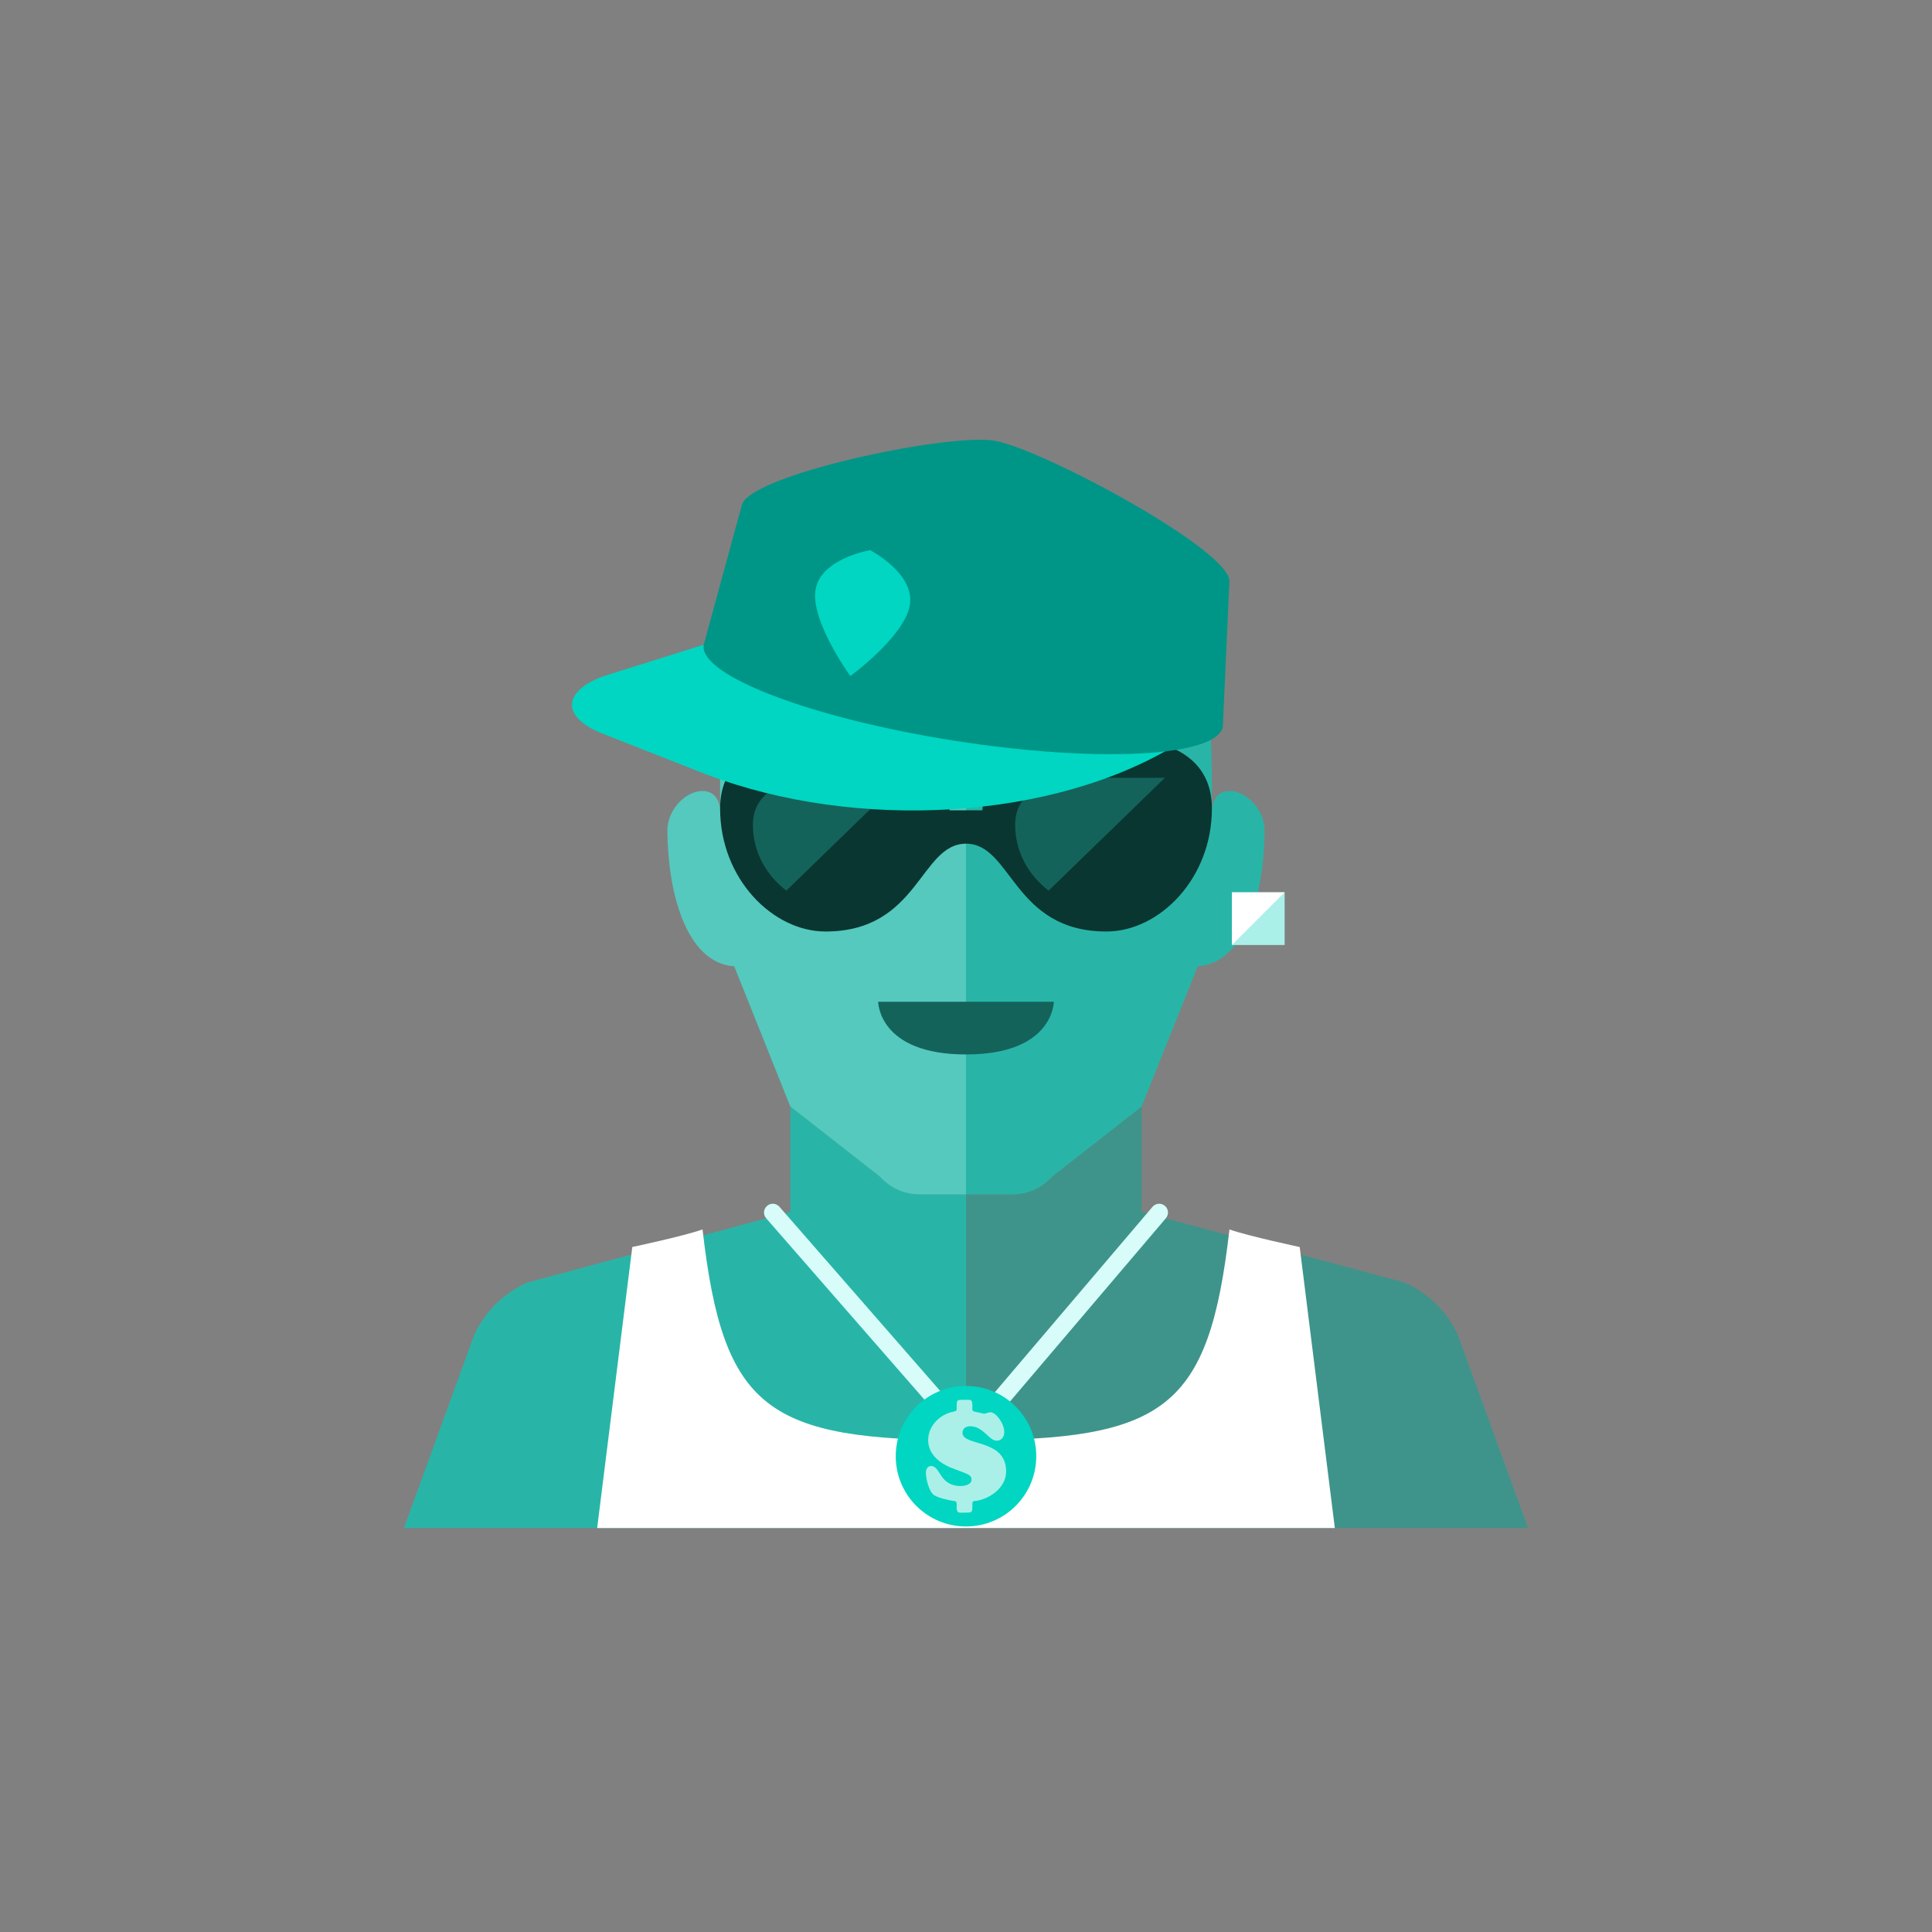 <?xml version="1.0" encoding="iso-8859-1"?>
<!-- Generator: Adobe Illustrator 17.1.0, SVG Export Plug-In . SVG Version: 6.00 Build 0)  -->
<!DOCTYPE svg PUBLIC "-//W3C//DTD SVG 1.0//EN" "http://www.w3.org/TR/2001/REC-SVG-20010904/DTD/svg10.dtd">
<svg version="1.0" xmlns="http://www.w3.org/2000/svg" xmlns:xlink="http://www.w3.org/1999/xlink" x="0px" y="0px" width="110px"
	 height="110px" viewBox="0 0 110 110" style="enable-background:new 0 0 110 110;" xml:space="preserve">
<rect x="0" y="0" width="110" height="110" fill="#808080" stroke="none"/>
<g id="Artboard" style="display:none;">
	<rect x="-558.5" y="-25.5" style="display:inline;fill:#808080;stroke:#000000;stroke-miterlimit:10;" width="1335" height="316"/>
</g>
<g id="R-Multicolor" style="display:none;">
	<g style="display:inline;">
		<circle style="fill:#FABC3D;" cx="55" cy="55" r="55"/>
	</g>
	<g style="display:inline;">
		<path style="fill:#BF8662;" d="M50.105,66.996L45,63v6l-14.957,4.017C28.698,73.606,27.615,74.667,27,76l-4,11h32V68h-2.655
			C51.489,68,50.674,67.635,50.105,66.996z"/>
		<path style="fill:#AF7653;" d="M83,76c-0.615-1.333-1.698-2.394-3.043-2.983L65,69v-6l-5.105,3.996
			C59.326,67.635,58.511,68,57.655,68H55v19h32L83,76z"/>
		<path style="fill:#BF8662;" d="M72,47.259c0-1.111-1-2.222-2-2.222s-1,1.111-1,1.111v-1.111c-0.018-9-1.024-15-14-15
			s-13.982,6-14,15V53l4,10l5.105,3.996C50.674,67.635,51.489,68,52.345,68H55h2.655c0.856,0,1.671-0.365,2.24-1.004L65,63
			l3.193-7.982C71.039,54.827,72,50.518,72,47.259z"/>
		<path style="fill:#CC9978;" d="M41,45.036v1.111c0,0,0-1.111-1-1.111s-2,1.111-2,2.222c0,3.259,0.961,7.568,3.807,7.76L45,63
			l5.105,3.996C50.674,67.635,51.489,68,52.345,68H55V30.036C42.024,30.036,41.018,36.036,41,45.036z"/>
		<g>
			<path style="fill:#84462D;" d="M50,57.036h10c0,0,0,3-5,3S50,57.036,50,57.036z"/>
		</g>
		<path style="fill:#FFFFFF;" d="M74,71c0,0-2.886-0.612-4-1c-1.178,10.274-3.681,12.001-15,12.001S41.178,80.274,40,70
			c-1.114,0.388-4,1-4,1l-2,16h21h21L74,71z"/>
		<g>
			<path style="fill:none;" d="M25.506,77.564c0.007-0.008,0.014-0.015,0.02-0.023c-0.005,0.001-0.008,0.001-0.013,0.001
				C25.51,77.55,25.509,77.556,25.506,77.564z"/>
		</g>
		<g>
			<g>
				<path style="fill:#FACB1B;" d="M55.147,82.57L43.623,69.365c-0.182-0.208-0.16-0.524,0.048-0.706
					c0.208-0.182,0.524-0.16,0.705,0.048l10.76,12.33l10.482-12.325c0.179-0.21,0.494-0.236,0.705-0.057
					c0.21,0.179,0.236,0.494,0.057,0.705L55.147,82.57z"/>
			</g>
		</g>
		<g>
			<circle style="fill:#FACB1B;" cx="55" cy="82.911" r="4"/>
		</g>
		<g>
			<rect x="70.142" y="50.804" style="fill:#F3B607;" width="3" height="3"/>
		</g>
		<g>
			<g>
				<path style="fill:#FBEC9A;" d="M57.178,81.539c0,0.269-0.155,0.489-0.432,0.489c-0.44,0-0.757-0.823-1.507-0.823
					c-0.236,0-0.44,0.114-0.44,0.375c0,0.782,2.484,0.318,2.484,2.191c0,1.067-1.156,1.637-1.751,1.686
					c-0.195,0.016-0.171,0.081-0.171,0.277c0,0.399-0.024,0.391-0.423,0.391c-0.375,0-0.472,0.057-0.472-0.358
					c0-0.13,0.041-0.285-0.122-0.301c-0.309-0.041-0.945-0.179-1.181-0.35c-0.285-0.212-0.448-0.937-0.448-1.262
					c0-0.187,0.081-0.383,0.293-0.383c0.562,0,0.448,1.14,1.71,1.14c0.179,0,0.595-0.081,0.595-0.35
					c0-0.244-0.073-0.293-0.953-0.611c-0.741-0.261-1.515-0.774-1.515-1.653c0-0.814,0.66-1.466,1.433-1.621
					c0.212-0.041,0.187-0.065,0.187-0.285c0-0.407,0.024-0.391,0.423-0.391c0.383,0,0.472-0.057,0.472,0.358
					c0,0.114-0.041,0.277,0.106,0.309c0.106,0.016,0.513,0.122,0.562,0.122c0.098,0,0.22-0.081,0.366-0.081
					C56.698,80.407,57.178,81.034,57.178,81.539z"/>
			</g>
		</g>
		<g>
			<polygon style="fill:#FBE158;" points="70.142,53.804 73.142,50.804 70.142,50.804 			"/>
		</g>
		<g>
			<g>
				<path style="fill:#3E3E3F;" d="M63,42.036h-8h-8c0,0-6-0.582-6,4c0,4,3,7,6,7c5.324,0,5.379-5,8-5c2.623,0,2.674,5,8,5
					c3,0,6-3,6-7C69,41.455,63,42.036,63,42.036z M55.933,46.136h-1.867c0,0,0-1.867-1.853-2.099H55h2.786
					C55.933,44.269,55.933,46.136,55.933,46.136z"/>
			</g>
			<g>
				<g>
					<path style="fill:#5B5C5F;" d="M47.467,44.285c0,0-4.6-0.39-4.6,2.678c0,1.568,0.791,2.903,1.906,3.743l6.617-6.421H47.467z"/>
				</g>
			</g>
			<g>
				<g>
					<path style="fill:#5B5C5F;" d="M62.4,44.285c0,0-4.6-0.39-4.6,2.678c0,1.568,0.791,2.903,1.906,3.743l6.617-6.421H62.4z"/>
				</g>
			</g>
		</g>
		<g>
			<g>
				<path style="fill:#FA5655;" d="M42.964,35.799l-8.622,2.707c-2.355,0.878-2.368,2.348-0.029,3.267l5.915,2.324
					c8.511,3.234,19.745,2.632,26.858-1.759L42.964,35.799z"/>
			</g>
			<g>
				<path style="fill:#3E3E3F;" d="M69.995,33.156c0.272-1.732-10.731-7.649-13.419-8.071s-14.078,1.983-14.35,3.714l-2.161,7.921
					c-0.272,1.732,6.125,4.173,14.288,5.454c8.163,1.281,15,0.915,15.272-0.816L69.995,33.156z"/>
			</g>
			<g>
				<path style="fill:#F3B607;" d="M49.54,31.324c0,0-2.828,0.474-3.109,2.266c-0.281,1.792,1.985,4.9,1.985,4.9
					s3.109-2.266,3.39-4.057C52.087,32.641,49.54,31.324,49.54,31.324z"/>
			</g>
		</g>
	</g>
</g>
<g id="Multicolor" style="display:none;">
	<g style="display:inline;">
		<path style="fill:#BF8662;" d="M50.105,66.996L45,63v6l-14.957,4.017C28.698,73.606,27.615,74.667,27,76l-4,11h32V68h-2.655
			C51.489,68,50.674,67.635,50.105,66.996z"/>
		<path style="fill:#AF7653;" d="M83,76c-0.615-1.333-1.698-2.394-3.043-2.983L65,69v-6l-5.105,3.996
			C59.326,67.635,58.511,68,57.655,68H55v19h32L83,76z"/>
		<path style="fill:#BF8662;" d="M72,47.259c0-1.111-1-2.222-2-2.222s-1,1.111-1,1.111v-1.111c-0.018-9-1.024-15-14-15
			s-13.982,6-14,15V53l4,10l5.105,3.996C50.674,67.635,51.489,68,52.345,68H55h2.655c0.856,0,1.671-0.365,2.24-1.004L65,63
			l3.193-7.982C71.039,54.827,72,50.518,72,47.259z"/>
		<path style="fill:#CC9978;" d="M41,45.036v1.111c0,0,0-1.111-1-1.111s-2,1.111-2,2.222c0,3.259,0.961,7.568,3.807,7.76L45,63
			l5.105,3.996C50.674,67.635,51.489,68,52.345,68H55V30.036C42.024,30.036,41.018,36.036,41,45.036z"/>
		<g>
			<path style="fill:#84462D;" d="M50,57.036h10c0,0,0,3-5,3S50,57.036,50,57.036z"/>
		</g>
		<path style="fill:#FFFFFF;" d="M74,71c0,0-2.886-0.612-4-1c-1.178,10.274-3.681,12.001-15,12.001S41.178,80.274,40,70
			c-1.114,0.388-4,1-4,1l-2,16h21h21L74,71z"/>
		<g>
			<path style="fill:none;" d="M25.506,77.564c0.007-0.008,0.014-0.015,0.02-0.023c-0.005,0.001-0.008,0.001-0.013,0.001
				C25.51,77.55,25.509,77.556,25.506,77.564z"/>
		</g>
		<g>
			<g>
				<path style="fill:#FACB1B;" d="M55.147,82.57L43.623,69.365c-0.182-0.208-0.16-0.524,0.048-0.706
					c0.208-0.182,0.524-0.16,0.705,0.048l10.76,12.33l10.482-12.325c0.179-0.21,0.494-0.236,0.705-0.057
					c0.21,0.179,0.236,0.494,0.057,0.705L55.147,82.57z"/>
			</g>
		</g>
		<g>
			<circle style="fill:#FACB1B;" cx="55" cy="82.911" r="4"/>
		</g>
		<g>
			<rect x="70.142" y="50.804" style="fill:#F3B607;" width="3" height="3"/>
		</g>
		<g>
			<g>
				<path style="fill:#FBEC9A;" d="M57.178,81.539c0,0.269-0.155,0.489-0.432,0.489c-0.44,0-0.757-0.823-1.507-0.823
					c-0.236,0-0.44,0.114-0.44,0.375c0,0.782,2.484,0.318,2.484,2.191c0,1.067-1.156,1.637-1.751,1.686
					c-0.195,0.016-0.171,0.081-0.171,0.277c0,0.399-0.024,0.391-0.423,0.391c-0.375,0-0.472,0.057-0.472-0.358
					c0-0.13,0.041-0.285-0.122-0.301c-0.309-0.041-0.945-0.179-1.181-0.35c-0.285-0.212-0.448-0.937-0.448-1.262
					c0-0.187,0.081-0.383,0.293-0.383c0.562,0,0.448,1.14,1.71,1.14c0.179,0,0.595-0.081,0.595-0.35
					c0-0.244-0.073-0.293-0.953-0.611c-0.741-0.261-1.515-0.774-1.515-1.653c0-0.814,0.66-1.466,1.433-1.621
					c0.212-0.041,0.187-0.065,0.187-0.285c0-0.407,0.024-0.391,0.423-0.391c0.383,0,0.472-0.057,0.472,0.358
					c0,0.114-0.041,0.277,0.106,0.309c0.106,0.016,0.513,0.122,0.562,0.122c0.098,0,0.22-0.081,0.366-0.081
					C56.698,80.407,57.178,81.034,57.178,81.539z"/>
			</g>
		</g>
		<g>
			<polygon style="fill:#FBE158;" points="70.142,53.804 73.142,50.804 70.142,50.804 			"/>
		</g>
		<g>
			<g>
				<path style="fill:#3E3E3F;" d="M63,42.036h-8h-8c0,0-6-0.582-6,4c0,4,3,7,6,7c5.324,0,5.379-5,8-5c2.623,0,2.674,5,8,5
					c3,0,6-3,6-7C69,41.455,63,42.036,63,42.036z M55.933,46.136h-1.867c0,0,0-1.867-1.853-2.099H55h2.786
					C55.933,44.269,55.933,46.136,55.933,46.136z"/>
			</g>
			<g>
				<g>
					<path style="fill:#5B5C5F;" d="M47.467,44.285c0,0-4.6-0.39-4.6,2.678c0,1.568,0.791,2.903,1.906,3.743l6.617-6.421H47.467z"/>
				</g>
			</g>
			<g>
				<g>
					<path style="fill:#5B5C5F;" d="M62.4,44.285c0,0-4.6-0.39-4.6,2.678c0,1.568,0.791,2.903,1.906,3.743l6.617-6.421H62.4z"/>
				</g>
			</g>
		</g>
		<g>
			<g>
				<path style="fill:#FA5655;" d="M42.964,35.799l-8.622,2.707c-2.355,0.878-2.368,2.348-0.029,3.267l5.915,2.324
					c8.511,3.234,19.745,2.632,26.858-1.759L42.964,35.799z"/>
			</g>
			<g>
				<path style="fill:#3E3E3F;" d="M69.995,33.156c0.272-1.732-10.731-7.649-13.419-8.071s-14.078,1.983-14.35,3.714l-2.161,7.921
					c-0.272,1.732,6.125,4.173,14.288,5.454c8.163,1.281,15,0.915,15.272-0.816L69.995,33.156z"/>
			</g>
			<g>
				<path style="fill:#F3B607;" d="M49.54,31.324c0,0-2.828,0.474-3.109,2.266c-0.281,1.792,1.985,4.9,1.985,4.9
					s3.109-2.266,3.39-4.057C52.087,32.641,49.54,31.324,49.54,31.324z"/>
			</g>
		</g>
	</g>
</g>
<g id="Blue" style="display:none;">
	<g style="display:inline;">
		<path style="fill:#37A4BF;" d="M50.105,66.996L45,63v6l-14.958,4.018C28.698,73.606,27.615,74.667,27,76l-4,11h32V68h-2.655
			C51.489,68,50.674,67.635,50.105,66.996z"/>
		<path style="fill:#33899E;" d="M83,76c-0.615-1.333-1.698-2.394-3.044-2.982L65,69v-6l-5.106,3.996
			C59.326,67.635,58.511,68,57.655,68H55v19h32L83,76z"/>
		<path style="fill:#37A4BF;" d="M72,47.259c0-1.111-1-2.223-2-2.223s-1,1.111-1,1.111v-1.111c-0.018-9-1.024-15-14-15
			c-12.976,0-13.982,6-14,15V53l4,10l5.105,3.996C50.674,67.635,51.489,68,52.345,68H55h2.655c0.856,0,1.671-0.365,2.24-1.004L65,63
			l3.193-7.981C71.039,54.827,72,50.518,72,47.259z"/>
		<path style="fill:#53BAD4;" d="M41,45.036v1.111c0,0,0-1.111-1-1.111s-2,1.111-2,2.223c0,3.259,0.961,7.568,3.807,7.76L45,63
			l5.105,3.996C50.674,67.635,51.489,68,52.345,68H55V30.036C42.024,30.036,41.018,36.036,41,45.036z"/>
		<g>
			<path style="fill:#0F6175;" d="M50,57.036h10c0,0,0,3-5,3S50,57.036,50,57.036z"/>
		</g>
		<path style="fill:#FFFFFF;" d="M74,71c0,0-2.886-0.612-4-1c-1.178,10.274-3.681,12.002-15,12.002S41.178,80.274,40,70
			c-1.114,0.388-4,1-4,1l-2,16h21h21L74,71z"/>
		<g>
			<path style="fill:none;" d="M25.506,77.565c0.006-0.008,0.014-0.016,0.02-0.024c-0.005,0.001-0.008,0.001-0.014,0.001
				C25.51,77.551,25.509,77.557,25.506,77.565z"/>
		</g>
		<g>
			<g>
				<path style="fill:#E1F5FA;" d="M55.146,82.57L43.623,69.365c-0.182-0.208-0.161-0.524,0.048-0.705
					c0.208-0.183,0.524-0.161,0.705,0.047l10.761,12.33l10.482-12.325c0.179-0.21,0.494-0.236,0.705-0.057
					c0.21,0.179,0.236,0.495,0.057,0.705L55.146,82.57z"/>
			</g>
		</g>
		<g>
			<circle style="fill:#00B7E5;" cx="55" cy="82.911" r="4"/>
		</g>
		<g>
			<rect x="70.142" y="50.804" style="fill:#BBE7F2;" width="3" height="3"/>
		</g>
		<g>
			<g>
				<path style="fill:#BBE7F2;" d="M57.178,81.539c0,0.269-0.154,0.489-0.432,0.489c-0.44,0-0.757-0.823-1.506-0.823
					c-0.236,0-0.44,0.114-0.44,0.375c0,0.781,2.484,0.317,2.484,2.19c0,1.067-1.156,1.637-1.751,1.686
					c-0.195,0.017-0.171,0.082-0.171,0.277c0,0.399-0.024,0.391-0.423,0.391c-0.375,0-0.472,0.057-0.472-0.358
					c0-0.13,0.041-0.285-0.122-0.301c-0.31-0.041-0.945-0.18-1.181-0.351c-0.285-0.212-0.448-0.937-0.448-1.263
					c0-0.187,0.081-0.382,0.293-0.382c0.562,0,0.448,1.14,1.71,1.14c0.18,0,0.595-0.081,0.595-0.35c0-0.245-0.073-0.294-0.953-0.611
					c-0.741-0.261-1.515-0.773-1.515-1.653c0-0.814,0.66-1.466,1.434-1.62c0.211-0.041,0.188-0.065,0.188-0.285
					c0-0.407,0.024-0.391,0.423-0.391c0.383,0,0.472-0.057,0.472,0.358c0,0.114-0.041,0.277,0.106,0.31
					c0.106,0.017,0.513,0.123,0.562,0.123c0.098,0,0.22-0.082,0.366-0.082C56.698,80.407,57.178,81.034,57.178,81.539z"/>
			</g>
		</g>
		<g>
			<polygon style="fill:#FFFFFF;" points="70.142,53.804 73.142,50.804 70.142,50.804 			"/>
		</g>
		<g>
			<g>
				<path style="fill:#0C333D;" d="M63,42.036h-8h-8c0,0-6-0.581-6,4c0,4,3,7,6,7c5.324,0,5.379-5,8-5c2.623,0,2.674,5,8,5
					c3,0,6-3,6-7C69,41.455,63,42.036,63,42.036z M55.933,46.136h-1.866c0,0,0-1.867-1.853-2.1H55h2.786
					C55.933,44.269,55.933,46.136,55.933,46.136z"/>
			</g>
			<g>
				<g>
					<path style="fill:#0F6175;" d="M47.467,44.285c0,0-4.6-0.39-4.6,2.678c0,1.568,0.791,2.903,1.906,3.743l6.617-6.421H47.467z"/>
				</g>
			</g>
			<g>
				<g>
					<path style="fill:#0F6175;" d="M62.4,44.285c0,0-4.6-0.39-4.6,2.678c0,1.568,0.791,2.903,1.907,3.743l6.617-6.421H62.4z"/>
				</g>
			</g>
		</g>
		<g>
			<path style="fill:#00B7E5;" d="M42.964,35.799l-8.622,2.707c-2.355,0.878-2.368,2.348-0.029,3.267l5.916,2.324
				c8.511,3.233,19.745,2.632,26.858-1.759L42.964,35.799z"/>
		</g>
		<g>
			<path style="fill:#0081A1;" d="M69.995,33.156c0.272-1.731-10.731-7.649-13.419-8.071c-2.687-0.421-14.078,1.983-14.35,3.715
				l-2.161,7.921c-0.271,1.731,6.125,4.174,14.288,5.454c8.163,1.281,15,0.915,15.271-0.816L69.995,33.156z"/>
		</g>
		<g>
			<path style="fill:#00B7E5;" d="M49.541,31.324c0,0-2.828,0.474-3.109,2.266c-0.281,1.791,1.984,4.9,1.984,4.9
				s3.109-2.266,3.39-4.058C52.087,32.641,49.541,31.324,49.541,31.324z"/>
		</g>
	</g>
</g>
<g id="R-Blue" style="display:none;">
	<g style="display:inline;">
		<circle style="fill:#81D2EB;" cx="55" cy="55" r="55"/>
	</g>
	<g style="display:inline;">
		<path style="fill:#37A4BF;" d="M50.105,66.996L45,63v6l-14.958,4.018C28.698,73.606,27.615,74.667,27,76l-4,11h32V68h-2.655
			C51.489,68,50.674,67.635,50.105,66.996z"/>
		<path style="fill:#33899E;" d="M83,76c-0.615-1.333-1.698-2.394-3.044-2.982L65,69v-6l-5.106,3.996
			C59.326,67.635,58.511,68,57.655,68H55v19h32L83,76z"/>
		<path style="fill:#37A4BF;" d="M72,47.259c0-1.111-1-2.223-2-2.223s-1,1.111-1,1.111v-1.111c-0.018-9-1.024-15-14-15
			c-12.976,0-13.982,6-14,15V53l4,10l5.105,3.996C50.674,67.635,51.489,68,52.345,68H55h2.655c0.856,0,1.671-0.365,2.24-1.004L65,63
			l3.193-7.981C71.039,54.827,72,50.518,72,47.259z"/>
		<path style="fill:#53BAD4;" d="M41,45.036v1.111c0,0,0-1.111-1-1.111s-2,1.111-2,2.223c0,3.259,0.961,7.568,3.807,7.76L45,63
			l5.105,3.996C50.674,67.635,51.489,68,52.345,68H55V30.036C42.024,30.036,41.018,36.036,41,45.036z"/>
		<g>
			<path style="fill:#0F6175;" d="M50,57.036h10c0,0,0,3-5,3S50,57.036,50,57.036z"/>
		</g>
		<path style="fill:#FFFFFF;" d="M74,71c0,0-2.886-0.612-4-1c-1.178,10.274-3.681,12.002-15,12.002
			c-11.319,0-13.822-1.728-15-12.002c-1.114,0.388-4,1-4,1l-2,16h21h21L74,71z"/>
		<g>
			<path style="fill:none;" d="M25.506,77.565c0.006-0.008,0.014-0.016,0.02-0.024c-0.005,0.001-0.008,0.001-0.014,0.001
				C25.51,77.551,25.509,77.557,25.506,77.565z"/>
		</g>
		<g>
			<g>
				<path style="fill:#E1F5FA;" d="M55.146,82.57L43.623,69.365c-0.182-0.208-0.161-0.524,0.048-0.705
					c0.208-0.183,0.524-0.161,0.705,0.047l10.761,12.33l10.482-12.325c0.179-0.21,0.494-0.236,0.705-0.057
					c0.21,0.179,0.236,0.495,0.057,0.705L55.146,82.57z"/>
			</g>
		</g>
		<g>
			<circle style="fill:#00B7E5;" cx="55" cy="82.911" r="4"/>
		</g>
		<g>
			<rect x="70.142" y="50.804" style="fill:#BBE7F2;" width="3" height="3"/>
		</g>
		<g>
			<g>
				<path style="fill:#BBE7F2;" d="M57.178,81.539c0,0.269-0.154,0.489-0.432,0.489c-0.44,0-0.757-0.823-1.506-0.823
					c-0.236,0-0.44,0.114-0.44,0.375c0,0.781,2.484,0.317,2.484,2.19c0,1.067-1.156,1.637-1.751,1.686
					c-0.195,0.017-0.171,0.082-0.171,0.277c0,0.399-0.024,0.391-0.423,0.391c-0.375,0-0.472,0.057-0.472-0.358
					c0-0.13,0.041-0.285-0.122-0.301c-0.31-0.041-0.945-0.18-1.181-0.351c-0.285-0.212-0.448-0.937-0.448-1.263
					c0-0.187,0.081-0.382,0.293-0.382c0.562,0,0.448,1.14,1.71,1.14c0.18,0,0.595-0.081,0.595-0.35c0-0.245-0.073-0.294-0.953-0.611
					c-0.741-0.261-1.515-0.773-1.515-1.653c0-0.814,0.66-1.466,1.434-1.62c0.211-0.041,0.188-0.065,0.188-0.285
					c0-0.407,0.024-0.391,0.423-0.391c0.383,0,0.472-0.057,0.472,0.358c0,0.114-0.041,0.277,0.106,0.31
					c0.106,0.017,0.513,0.123,0.562,0.123c0.098,0,0.22-0.082,0.366-0.082C56.698,80.407,57.178,81.034,57.178,81.539z"/>
			</g>
		</g>
		<g>
			<polygon style="fill:#FFFFFF;" points="70.142,53.804 73.142,50.804 70.142,50.804 			"/>
		</g>
		<g>
			<g>
				<path style="fill:#0C333D;" d="M63,42.036h-8h-8c0,0-6-0.581-6,4c0,4,3,7,6,7c5.324,0,5.379-5,8-5c2.623,0,2.674,5,8,5
					c3,0,6-3,6-7C69,41.455,63,42.036,63,42.036z M55.933,46.136h-1.866c0,0,0-1.867-1.853-2.1H55h2.786
					C55.933,44.269,55.933,46.136,55.933,46.136z"/>
			</g>
			<g>
				<g>
					<path style="fill:#0F6175;" d="M47.467,44.285c0,0-4.6-0.39-4.6,2.678c0,1.568,0.791,2.903,1.906,3.743l6.617-6.421H47.467z"/>
				</g>
			</g>
			<g>
				<g>
					<path style="fill:#0F6175;" d="M62.4,44.285c0,0-4.6-0.39-4.6,2.678c0,1.568,0.792,2.903,1.907,3.743l6.617-6.421H62.4z"/>
				</g>
			</g>
		</g>
		<g>
			<path style="fill:#00B7E5;" d="M42.964,35.799l-8.622,2.707c-2.355,0.878-2.368,2.348-0.029,3.267l5.915,2.324
				c8.511,3.233,19.745,2.632,26.858-1.759L42.964,35.799z"/>
		</g>
		<g>
			<path style="fill:#0081A1;" d="M69.995,33.156c0.272-1.731-10.731-7.649-13.419-8.071c-2.687-0.421-14.078,1.983-14.35,3.715
				l-2.161,7.921c-0.271,1.731,6.125,4.174,14.288,5.454c8.163,1.281,15,0.915,15.271-0.816L69.995,33.156z"/>
		</g>
		<g>
			<path style="fill:#00B7E5;" d="M49.54,31.324c0,0-2.828,0.474-3.109,2.266c-0.281,1.791,1.984,4.9,1.984,4.9
				s3.109-2.266,3.39-4.058C52.087,32.641,49.54,31.324,49.54,31.324z"/>
		</g>
	</g>
</g>
<g id="Green">
	<g>
		<path style="fill:#28B5A7;" d="M50.105,66.996L45,63v6l-14.958,4.018C28.698,73.606,27.615,74.667,27,76l-4,11h32V68h-2.655
			C51.489,68,50.674,67.635,50.105,66.996z"/>
		<path style="fill:#3E948B;" d="M83,76c-0.615-1.333-1.698-2.394-3.044-2.982L65,69v-6l-5.106,3.996
			C59.326,67.635,58.511,68,57.655,68H55v19h32L83,76z"/>
		<path style="fill:#28B5A7;" d="M72,47.259c0-1.111-1-2.223-2-2.223s-1,1.111-1,1.111v-1.111c-0.018-9-1.024-15-14-15
			c-12.976,0-13.982,6-14,15V53l4,10l5.105,3.996C50.674,67.635,51.489,68,52.345,68H55h2.655c0.856,0,1.671-0.365,2.24-1.004L65,63
			l3.193-7.981C71.039,54.827,72,50.518,72,47.259z"/>
		<path style="fill:#55C9BE;" d="M41,45.036v1.111c0,0,0-1.111-1-1.111s-2,1.111-2,2.223c0,3.259,0.961,7.568,3.807,7.76L45,63
			l5.105,3.996C50.674,67.635,51.489,68,52.345,68H55V30.036C42.024,30.036,41.018,36.036,41,45.036z"/>
		<g>
			<path style="fill:#14635B;" d="M50,57.036h10c0,0,0,3-5,3S50,57.036,50,57.036z"/>
		</g>
		<path style="fill:#FFFFFF;" d="M74,71c0,0-2.886-0.612-4-1c-1.178,10.274-3.681,12.002-15,12.002S41.178,80.274,40,70
			c-1.114,0.388-4,1-4,1l-2,16h21h21L74,71z"/>
		<g>
			<path style="fill:none;" d="M25.506,77.565c0.006-0.008,0.014-0.016,0.02-0.024c-0.005,0.001-0.008,0.001-0.014,0.001
				C25.51,77.551,25.509,77.557,25.506,77.565z"/>
		</g>
		<g>
			<g>
				<path style="fill:#D7FCF9;" d="M55.146,82.57L43.623,69.365c-0.182-0.208-0.161-0.524,0.048-0.705
					c0.208-0.183,0.524-0.161,0.705,0.047l10.761,12.33l10.482-12.325c0.179-0.21,0.494-0.236,0.705-0.057
					c0.21,0.179,0.236,0.495,0.057,0.705L55.146,82.57z"/>
			</g>
		</g>
		<g>
			<circle style="fill:#00D6C1;" cx="55" cy="82.911" r="4"/>
		</g>
		<g>
			<rect x="70.142" y="50.804" style="fill:#AAF0E9;" width="3" height="3"/>
		</g>
		<g>
			<g>
				<path style="fill:#AAF0E9;" d="M57.178,81.539c0,0.269-0.154,0.489-0.432,0.489c-0.44,0-0.757-0.823-1.506-0.823
					c-0.236,0-0.44,0.114-0.44,0.375c0,0.781,2.484,0.317,2.484,2.19c0,1.067-1.156,1.637-1.751,1.686
					c-0.195,0.017-0.171,0.082-0.171,0.277c0,0.399-0.024,0.391-0.423,0.391c-0.375,0-0.472,0.057-0.472-0.358
					c0-0.13,0.041-0.285-0.122-0.301c-0.31-0.041-0.945-0.18-1.181-0.351c-0.285-0.212-0.448-0.937-0.448-1.263
					c0-0.187,0.081-0.382,0.293-0.382c0.562,0,0.448,1.14,1.71,1.14c0.18,0,0.595-0.081,0.595-0.35c0-0.245-0.073-0.294-0.953-0.611
					c-0.741-0.261-1.515-0.773-1.515-1.653c0-0.814,0.66-1.466,1.434-1.62c0.211-0.041,0.188-0.065,0.188-0.285
					c0-0.407,0.024-0.391,0.423-0.391c0.383,0,0.472-0.057,0.472,0.358c0,0.114-0.041,0.277,0.106,0.31
					c0.106,0.017,0.513,0.123,0.562,0.123c0.098,0,0.22-0.082,0.366-0.082C56.698,80.407,57.178,81.034,57.178,81.539z"/>
			</g>
		</g>
		<g>
			<polygon style="fill:#FFFFFF;" points="70.142,53.804 73.142,50.804 70.142,50.804 			"/>
		</g>
		<g>
			<g>
				<path style="fill:#0A3631;" d="M63,42.036h-8h-8c0,0-6-0.581-6,4c0,4,3,7,6,7c5.324,0,5.379-5,8-5c2.623,0,2.674,5,8,5
					c3,0,6-3,6-7C69,41.455,63,42.036,63,42.036z M55.933,46.136h-1.866c0,0,0-1.867-1.853-2.1H55h2.786
					C55.933,44.269,55.933,46.136,55.933,46.136z"/>
			</g>
			<g>
				<g>
					<path style="fill:#14635B;" d="M47.467,44.285c0,0-4.6-0.39-4.6,2.678c0,1.568,0.791,2.903,1.906,3.743l6.617-6.421H47.467z"/>
				</g>
			</g>
			<g>
				<g>
					<path style="fill:#14635B;" d="M62.4,44.285c0,0-4.6-0.39-4.6,2.678c0,1.568,0.791,2.903,1.907,3.743l6.617-6.421H62.4z"/>
				</g>
			</g>
		</g>
		<g>
			<path style="fill:#00D6C1;" d="M42.964,35.799l-8.622,2.707c-2.355,0.878-2.368,2.348-0.029,3.267l5.916,2.324
				c8.511,3.233,19.745,2.632,26.858-1.759L42.964,35.799z"/>
		</g>
		<g>
			<path style="fill:#009687;" d="M69.995,33.156c0.272-1.731-10.731-7.649-13.419-8.071c-2.687-0.421-14.078,1.983-14.35,3.715
				l-2.161,7.921c-0.271,1.731,6.125,4.174,14.288,5.454c8.163,1.281,15,0.915,15.271-0.816L69.995,33.156z"/>
		</g>
		<g>
			<path style="fill:#00D6C1;" d="M49.541,31.324c0,0-2.828,0.474-3.109,2.266c-0.281,1.791,1.984,4.9,1.984,4.9
				s3.109-2.266,3.39-4.058C52.087,32.641,49.541,31.324,49.541,31.324z"/>
		</g>
	</g>
</g>
<g id="R-Green" style="display:none;">
	<g style="display:inline;">
		<circle style="fill:#77E0C4;" cx="55" cy="55" r="55"/>
	</g>
	<g style="display:inline;">
		<path style="fill:#28B5A7;" d="M50.105,66.996L45,63v6l-14.958,4.018C28.698,73.606,27.615,74.667,27,76l-4,11h32V68h-2.655
			C51.489,68,50.674,67.635,50.105,66.996z"/>
		<path style="fill:#3E948B;" d="M83,76c-0.615-1.333-1.698-2.394-3.044-2.982L65,69v-6l-5.106,3.996
			C59.326,67.635,58.511,68,57.655,68H55v19h32L83,76z"/>
		<path style="fill:#28B5A7;" d="M72,47.259c0-1.111-1-2.223-2-2.223s-1,1.111-1,1.111v-1.111c-0.018-9-1.024-15-14-15
			c-12.976,0-13.982,6-14,15V53l4,10l5.105,3.996C50.674,67.635,51.489,68,52.345,68H55h2.655c0.856,0,1.671-0.365,2.24-1.004L65,63
			l3.193-7.981C71.039,54.827,72,50.518,72,47.259z"/>
		<path style="fill:#55C9BE;" d="M41,45.036v1.111c0,0,0-1.111-1-1.111s-2,1.111-2,2.223c0,3.259,0.961,7.568,3.807,7.76L45,63
			l5.105,3.996C50.674,67.635,51.489,68,52.345,68H55V30.036C42.024,30.036,41.018,36.036,41,45.036z"/>
		<g>
			<path style="fill:#14635B;" d="M50,57.036h10c0,0,0,3-5,3S50,57.036,50,57.036z"/>
		</g>
		<path style="fill:#FFFFFF;" d="M74,71c0,0-2.886-0.612-4-1c-1.178,10.274-3.681,12.002-15,12.002S41.178,80.274,40,70
			c-1.114,0.388-4,1-4,1l-2,16h21h21L74,71z"/>
		<g>
			<path style="fill:none;" d="M25.506,77.565c0.006-0.008,0.014-0.016,0.02-0.024c-0.005,0.001-0.008,0.001-0.014,0.001
				C25.51,77.551,25.509,77.557,25.506,77.565z"/>
		</g>
		<g>
			<g>
				<path style="fill:#D7FCF9;" d="M55.146,82.57L43.623,69.365c-0.182-0.208-0.161-0.524,0.048-0.705
					c0.208-0.183,0.524-0.161,0.705,0.047l10.761,12.33l10.482-12.325c0.179-0.21,0.494-0.236,0.705-0.057
					c0.21,0.179,0.236,0.495,0.057,0.705L55.146,82.57z"/>
			</g>
		</g>
		<g>
			<circle style="fill:#00D6C1;" cx="55" cy="82.911" r="4"/>
		</g>
		<g>
			<rect x="70.142" y="50.804" style="fill:#AAF0E9;" width="3" height="3"/>
		</g>
		<g>
			<g>
				<path style="fill:#AAF0E9;" d="M57.178,81.539c0,0.269-0.154,0.489-0.432,0.489c-0.44,0-0.757-0.823-1.506-0.823
					c-0.236,0-0.44,0.114-0.44,0.375c0,0.781,2.484,0.317,2.484,2.19c0,1.067-1.156,1.637-1.751,1.686
					c-0.195,0.017-0.171,0.082-0.171,0.277c0,0.399-0.024,0.391-0.423,0.391c-0.375,0-0.472,0.057-0.472-0.358
					c0-0.13,0.041-0.285-0.122-0.301c-0.31-0.041-0.945-0.18-1.181-0.351c-0.285-0.212-0.448-0.937-0.448-1.263
					c0-0.187,0.081-0.382,0.293-0.382c0.562,0,0.448,1.14,1.71,1.14c0.18,0,0.595-0.081,0.595-0.35c0-0.245-0.073-0.294-0.953-0.611
					c-0.741-0.261-1.515-0.773-1.515-1.653c0-0.814,0.66-1.466,1.434-1.62c0.211-0.041,0.188-0.065,0.188-0.285
					c0-0.407,0.024-0.391,0.423-0.391c0.383,0,0.472-0.057,0.472,0.358c0,0.114-0.041,0.277,0.106,0.31
					c0.106,0.017,0.513,0.123,0.562,0.123c0.098,0,0.22-0.082,0.366-0.082C56.698,80.407,57.178,81.034,57.178,81.539z"/>
			</g>
		</g>
		<g>
			<polygon style="fill:#FFFFFF;" points="70.142,53.804 73.142,50.804 70.142,50.804 			"/>
		</g>
		<g>
			<g>
				<path style="fill:#0A3631;" d="M63,42.036h-8h-8c0,0-6-0.581-6,4c0,4,3,7,6,7c5.324,0,5.379-5,8-5c2.623,0,2.674,5,8,5
					c3,0,6-3,6-7C69,41.455,63,42.036,63,42.036z M55.933,46.136h-1.866c0,0,0-1.867-1.853-2.1H55h2.786
					C55.933,44.269,55.933,46.136,55.933,46.136z"/>
			</g>
			<g>
				<g>
					<path style="fill:#14635B;" d="M47.467,44.285c0,0-4.6-0.39-4.6,2.678c0,1.568,0.791,2.903,1.906,3.743l6.617-6.421H47.467z"/>
				</g>
			</g>
			<g>
				<g>
					<path style="fill:#14635B;" d="M62.4,44.285c0,0-4.6-0.39-4.6,2.678c0,1.568,0.791,2.903,1.907,3.743l6.617-6.421H62.4z"/>
				</g>
			</g>
		</g>
		<g>
			<path style="fill:#00D6C1;" d="M42.964,35.799l-8.622,2.707c-2.355,0.878-2.368,2.348-0.029,3.267l5.916,2.324
				c8.511,3.233,19.745,2.632,26.858-1.759L42.964,35.799z"/>
		</g>
		<g>
			<path style="fill:#009687;" d="M69.995,33.156c0.272-1.731-10.731-7.649-13.419-8.071c-2.687-0.421-14.078,1.983-14.35,3.715
				l-2.161,7.921c-0.271,1.731,6.125,4.174,14.288,5.454c8.163,1.281,15,0.915,15.271-0.816L69.995,33.156z"/>
		</g>
		<g>
			<path style="fill:#00D6C1;" d="M49.541,31.324c0,0-2.828,0.474-3.109,2.266c-0.281,1.791,1.984,4.9,1.984,4.9
				s3.109-2.266,3.39-4.058C52.087,32.641,49.541,31.324,49.541,31.324z"/>
		</g>
	</g>
</g>
<g id="Red" style="display:none;">
	<g style="display:inline;">
		<path style="fill:#DB7D74;" d="M50.105,67.06L45,63.065v6l-14.958,4.018c-1.345,0.588-2.427,1.649-3.042,2.982l-4,11h32v-19
			h-2.655C51.489,68.065,50.674,67.7,50.105,67.06z"/>
		<path style="fill:#B84E44;" d="M83,76.065c-0.615-1.333-1.698-2.395-3.044-2.982L65,69.065v-6l-5.106,3.996
			c-0.569,0.639-1.384,1.004-2.24,1.004H55v19h32L83,76.065z"/>
		<path style="fill:#DB7D74;" d="M72,47.324c0-1.111-1-2.223-2-2.223s-1,1.111-1,1.111v-1.111c-0.018-9-1.024-15-14-15
			c-12.976,0-13.982,6-14,15v7.964l4,10l5.105,3.996c0.569,0.639,1.384,1.004,2.24,1.004H55h2.655c0.856,0,1.671-0.365,2.24-1.004
			L65,63.065l3.193-7.981C71.039,54.892,72,50.582,72,47.324z"/>
		<path style="fill:#E8A099;" d="M41,45.101v1.111c0,0,0-1.111-1-1.111s-2,1.111-2,2.223c0,3.259,0.961,7.568,3.807,7.76L45,63.065
			l5.105,3.996c0.569,0.639,1.384,1.004,2.24,1.004H55V30.101C42.024,30.101,41.018,36.101,41,45.101z"/>
		<g>
			<path style="fill:#7D261E;" d="M50,57.101h10c0,0,0,3-5,3S50,57.101,50,57.101z"/>
		</g>
		<path style="fill:#FFFFFF;" d="M74,71.065c0,0-2.886-0.612-4-1c-1.178,10.274-3.681,12.002-15,12.002
			c-11.319,0-13.822-1.728-15-12.002c-1.114,0.388-4,1-4,1l-2,16h21h21L74,71.065z"/>
		<g>
			<path style="fill:none;" d="M25.506,77.629c0.006-0.008,0.014-0.016,0.02-0.023c-0.005,0.001-0.008,0.001-0.014,0.001
				C25.51,77.616,25.509,77.621,25.506,77.629z"/>
		</g>
		<g>
			<g>
				<path style="fill:#FFEFED;" d="M55.146,82.635L43.623,69.43c-0.182-0.208-0.161-0.524,0.048-0.705
					c0.208-0.183,0.524-0.161,0.705,0.047l10.761,12.33l10.482-12.325c0.179-0.21,0.494-0.236,0.705-0.057
					c0.21,0.179,0.236,0.495,0.057,0.705L55.146,82.635z"/>
			</g>
		</g>
		<g>
			<circle style="fill:#FF6C5E;" cx="55" cy="82.976" r="4"/>
		</g>
		<g>
			<rect x="70.142" y="50.868" style="fill:#FFD7D4;" width="3" height="3"/>
		</g>
		<g>
			<g>
				<path style="fill:#FFD7D4;" d="M57.178,81.604c0,0.269-0.154,0.489-0.432,0.489c-0.44,0-0.757-0.823-1.506-0.823
					c-0.236,0-0.44,0.114-0.44,0.375c0,0.781,2.484,0.317,2.484,2.19c0,1.067-1.156,1.637-1.751,1.686
					c-0.195,0.017-0.171,0.082-0.171,0.277c0,0.399-0.024,0.391-0.423,0.391c-0.375,0-0.472,0.057-0.472-0.358
					c0-0.13,0.041-0.285-0.122-0.301c-0.31-0.041-0.945-0.18-1.181-0.351c-0.285-0.212-0.448-0.937-0.448-1.263
					c0-0.187,0.081-0.382,0.293-0.382c0.562,0,0.448,1.14,1.71,1.14c0.18,0,0.595-0.081,0.595-0.35c0-0.245-0.073-0.294-0.953-0.611
					c-0.741-0.261-1.515-0.773-1.515-1.653c0-0.814,0.66-1.466,1.434-1.62c0.211-0.041,0.188-0.065,0.188-0.285
					c0-0.407,0.024-0.391,0.423-0.391c0.383,0,0.472-0.057,0.472,0.358c0,0.114-0.041,0.277,0.106,0.31
					c0.106,0.017,0.513,0.123,0.562,0.123c0.098,0,0.22-0.082,0.366-0.082C56.698,80.472,57.178,81.099,57.178,81.604z"/>
			</g>
		</g>
		<g>
			<polygon style="fill:#FFFFFF;" points="70.142,53.868 73.142,50.868 70.142,50.868 			"/>
		</g>
		<g>
			<g>
				<path style="fill:#4A1410;" d="M63,42.101h-8h-8c0,0-6-0.581-6,4c0,4,3,7,6,7c5.324,0,5.379-5,8-5c2.623,0,2.674,5,8,5
					c3,0,6-3,6-7C69,41.52,63,42.101,63,42.101z M55.933,46.2h-1.866c0,0,0-1.867-1.853-2.1H55h2.786
					C55.933,44.334,55.933,46.2,55.933,46.2z"/>
			</g>
			<g>
				<g>
					<path style="fill:#7D261E;" d="M47.467,44.35c0,0-4.6-0.39-4.6,2.678c0,1.568,0.791,2.903,1.906,3.743l6.617-6.421H47.467z"/>
				</g>
			</g>
			<g>
				<g>
					<path style="fill:#7D261E;" d="M62.4,44.35c0,0-4.6-0.39-4.6,2.678c0,1.568,0.792,2.903,1.907,3.743l6.617-6.421H62.4z"/>
				</g>
			</g>
		</g>
		<g>
			<path style="fill:#FF6C5E;" d="M42.964,35.864l-8.622,2.707c-2.355,0.878-2.368,2.348-0.029,3.267l5.915,2.324
				c8.511,3.233,19.745,2.632,26.858-1.759L42.964,35.864z"/>
		</g>
		<g>
			<path style="fill:#C23023;" d="M69.995,33.221c0.272-1.731-10.731-7.649-13.419-8.071c-2.687-0.421-14.078,1.983-14.35,3.715
				l-2.161,7.921c-0.271,1.731,6.125,4.174,14.288,5.454c8.163,1.281,15,0.915,15.271-0.816L69.995,33.221z"/>
		</g>
		<g>
			<path style="fill:#FF6C5E;" d="M49.54,31.388c0,0-2.828,0.474-3.109,2.266c-0.281,1.791,1.984,4.9,1.984,4.9
				s3.109-2.266,3.39-4.058C52.087,32.706,49.54,31.388,49.54,31.388z"/>
		</g>
	</g>
</g>
<g id="R-Red" style="display:none;">
	<g style="display:inline;">
		<circle style="fill:#FABBAF;" cx="55" cy="55" r="55"/>
	</g>
	<g style="display:inline;">
		<path style="fill:#DB7D74;" d="M50.105,66.996L45,63v6l-14.958,4.018C28.698,73.606,27.615,74.667,27,76l-4,11h32V68h-2.655
			C51.489,68,50.674,67.635,50.105,66.996z"/>
		<path style="fill:#B84E44;" d="M83,76c-0.615-1.333-1.698-2.394-3.044-2.982L65,69v-6l-5.106,3.996
			C59.326,67.635,58.511,68,57.655,68H55v19h32L83,76z"/>
		<path style="fill:#DB7D74;" d="M72,47.259c0-1.111-1-2.223-2-2.223s-1,1.111-1,1.111v-1.111c-0.018-9-1.024-15-14-15
			c-12.976,0-13.982,6-14,15V53l4,10l5.105,3.996C50.674,67.635,51.489,68,52.345,68H55h2.655c0.856,0,1.671-0.365,2.24-1.004L65,63
			l3.193-7.981C71.039,54.827,72,50.518,72,47.259z"/>
		<path style="fill:#E8A099;" d="M41,45.036v1.111c0,0,0-1.111-1-1.111s-2,1.111-2,2.223c0,3.259,0.961,7.568,3.807,7.76L45,63
			l5.105,3.996C50.674,67.635,51.489,68,52.345,68H55V30.036C42.024,30.036,41.018,36.036,41,45.036z"/>
		<g>
			<path style="fill:#7D261E;" d="M50,57.036h10c0,0,0,3-5,3S50,57.036,50,57.036z"/>
		</g>
		<path style="fill:#FFFFFF;" d="M74,71c0,0-2.886-0.612-4-1c-1.178,10.274-3.681,12.002-15,12.002S41.178,80.274,40,70
			c-1.114,0.388-4,1-4,1l-2,16h21h21L74,71z"/>
		<g>
			<path style="fill:none;" d="M25.506,77.565c0.006-0.008,0.014-0.016,0.02-0.024c-0.005,0.001-0.008,0.001-0.014,0.001
				C25.51,77.551,25.509,77.557,25.506,77.565z"/>
		</g>
		<g>
			<g>
				<path style="fill:#FFEFED;" d="M55.146,82.57L43.623,69.365c-0.182-0.208-0.161-0.524,0.048-0.705
					c0.208-0.183,0.524-0.161,0.705,0.047l10.761,12.33l10.482-12.325c0.179-0.21,0.494-0.236,0.705-0.057
					c0.21,0.179,0.236,0.495,0.057,0.705L55.146,82.57z"/>
			</g>
		</g>
		<g>
			<circle style="fill:#FF6C5E;" cx="55" cy="82.911" r="4"/>
		</g>
		<g>
			<rect x="70.142" y="50.804" style="fill:#FFD7D4;" width="3" height="3"/>
		</g>
		<g>
			<g>
				<path style="fill:#FFD7D4;" d="M57.178,81.539c0,0.269-0.154,0.489-0.432,0.489c-0.44,0-0.757-0.823-1.506-0.823
					c-0.236,0-0.44,0.114-0.44,0.375c0,0.781,2.484,0.317,2.484,2.19c0,1.067-1.156,1.637-1.751,1.686
					c-0.195,0.017-0.171,0.082-0.171,0.277c0,0.399-0.024,0.391-0.423,0.391c-0.375,0-0.472,0.057-0.472-0.358
					c0-0.13,0.041-0.285-0.122-0.301c-0.31-0.041-0.945-0.18-1.181-0.351c-0.285-0.212-0.448-0.937-0.448-1.263
					c0-0.187,0.081-0.382,0.293-0.382c0.562,0,0.448,1.14,1.71,1.14c0.18,0,0.595-0.081,0.595-0.35c0-0.245-0.073-0.294-0.953-0.611
					c-0.741-0.261-1.515-0.773-1.515-1.653c0-0.814,0.66-1.466,1.434-1.62c0.211-0.041,0.188-0.065,0.188-0.285
					c0-0.407,0.024-0.391,0.423-0.391c0.383,0,0.472-0.057,0.472,0.358c0,0.114-0.041,0.277,0.106,0.31
					c0.106,0.017,0.513,0.123,0.562,0.123c0.098,0,0.22-0.082,0.366-0.082C56.698,80.407,57.178,81.034,57.178,81.539z"/>
			</g>
		</g>
		<g>
			<polygon style="fill:#FFFFFF;" points="70.142,53.804 73.142,50.804 70.142,50.804 			"/>
		</g>
		<g>
			<g>
				<path style="fill:#4A1410;" d="M63,42.036h-8h-8c0,0-6-0.581-6,4c0,4,3,7,6,7c5.324,0,5.379-5,8-5c2.623,0,2.674,5,8,5
					c3,0,6-3,6-7C69,41.455,63,42.036,63,42.036z M55.933,46.136h-1.866c0,0,0-1.867-1.853-2.1H55h2.786
					C55.933,44.269,55.933,46.136,55.933,46.136z"/>
			</g>
			<g>
				<g>
					<path style="fill:#7D261E;" d="M47.467,44.285c0,0-4.6-0.39-4.6,2.678c0,1.568,0.791,2.903,1.906,3.743l6.617-6.421H47.467z"/>
				</g>
			</g>
			<g>
				<g>
					<path style="fill:#7D261E;" d="M62.4,44.285c0,0-4.6-0.39-4.6,2.678c0,1.568,0.791,2.903,1.907,3.743l6.617-6.421H62.4z"/>
				</g>
			</g>
		</g>
		<g>
			<path style="fill:#FF6C5E;" d="M42.964,35.799l-8.622,2.707c-2.355,0.878-2.368,2.348-0.029,3.267l5.916,2.324
				c8.511,3.233,19.745,2.632,26.858-1.759L42.964,35.799z"/>
		</g>
		<g>
			<path style="fill:#C23023;" d="M69.995,33.156c0.272-1.731-10.731-7.649-13.419-8.071c-2.687-0.421-14.078,1.983-14.35,3.715
				l-2.161,7.921c-0.271,1.731,6.125,4.174,14.288,5.454c8.163,1.281,15,0.915,15.271-0.816L69.995,33.156z"/>
		</g>
		<g>
			<path style="fill:#FF6C5E;" d="M49.541,31.324c0,0-2.828,0.474-3.109,2.266c-0.281,1.791,1.984,4.9,1.984,4.9
				s3.109-2.266,3.39-4.058C52.087,32.641,49.541,31.324,49.541,31.324z"/>
		</g>
	</g>
</g>
<g id="Yellow" style="display:none;">
	<g style="display:inline;">
		<path style="fill:#D4A420;" d="M50.105,66.996L45,63v6l-14.958,4.018C28.698,73.606,27.615,74.667,27,76l-4,11h32V68h-2.655
			C51.489,68,50.674,67.635,50.105,66.996z"/>
		<path style="fill:#947615;" d="M83,76c-0.615-1.333-1.698-2.394-3.044-2.982L65,69v-6l-5.106,3.996
			C59.326,67.635,58.511,68,57.655,68H55v19h32L83,76z"/>
		<path style="fill:#D4A420;" d="M72,47.259c0-1.111-1-2.223-2-2.223s-1,1.111-1,1.111v-1.111c-0.018-9-1.024-15-14-15
			c-12.976,0-13.982,6-14,15V53l4,10l5.105,3.996C50.674,67.635,51.489,68,52.345,68H55h2.655c0.856,0,1.671-0.365,2.24-1.004L65,63
			l3.193-7.981C71.039,54.827,72,50.518,72,47.259z"/>
		<path style="fill:#F5C43D;" d="M41,45.036v1.111c0,0,0-1.111-1-1.111s-2,1.111-2,2.223c0,3.259,0.961,7.568,3.807,7.76L45,63
			l5.105,3.996C50.674,67.635,51.489,68,52.345,68H55V30.036C42.024,30.036,41.018,36.036,41,45.036z"/>
		<g>
			<path style="fill:#66510D;" d="M50,57.036h10c0,0,0,3-5,3S50,57.036,50,57.036z"/>
		</g>
		<path style="fill:#FFFFFF;" d="M74,71c0,0-2.886-0.612-4-1c-1.178,10.274-3.681,12.002-15,12.002S41.178,80.274,40,70
			c-1.114,0.388-4,1-4,1l-2,16h21h21L74,71z"/>
		<g>
			<path style="fill:none;" d="M25.506,77.565c0.006-0.008,0.014-0.016,0.02-0.024c-0.005,0.001-0.008,0.001-0.014,0.001
				C25.51,77.551,25.509,77.557,25.506,77.565z"/>
		</g>
		<g>
			<g>
				<path style="fill:#FFF5D9;" d="M55.146,82.57L43.623,69.365c-0.182-0.208-0.161-0.524,0.048-0.705
					c0.208-0.183,0.524-0.161,0.705,0.047l10.761,12.33l10.482-12.325c0.179-0.21,0.494-0.236,0.705-0.057
					c0.21,0.179,0.236,0.495,0.057,0.705L55.146,82.57z"/>
			</g>
		</g>
		<g>
			<circle style="fill:#FFAA00;" cx="55" cy="82.911" r="4"/>
		</g>
		<g>
			<rect x="70.142" y="50.804" style="fill:#FFE9A1;" width="3" height="3"/>
		</g>
		<g>
			<g>
				<path style="fill:#FFE9A1;" d="M57.178,81.539c0,0.269-0.154,0.489-0.432,0.489c-0.44,0-0.757-0.823-1.506-0.823
					c-0.236,0-0.44,0.114-0.44,0.375c0,0.781,2.484,0.317,2.484,2.19c0,1.067-1.156,1.637-1.751,1.686
					c-0.195,0.017-0.171,0.082-0.171,0.277c0,0.399-0.024,0.391-0.423,0.391c-0.375,0-0.472,0.057-0.472-0.358
					c0-0.13,0.041-0.285-0.122-0.301c-0.31-0.041-0.945-0.18-1.181-0.351c-0.285-0.212-0.448-0.937-0.448-1.263
					c0-0.187,0.081-0.382,0.293-0.382c0.562,0,0.448,1.14,1.71,1.14c0.18,0,0.595-0.081,0.595-0.35c0-0.245-0.073-0.294-0.953-0.611
					c-0.741-0.261-1.515-0.773-1.515-1.653c0-0.814,0.66-1.466,1.434-1.62c0.211-0.041,0.188-0.065,0.188-0.285
					c0-0.407,0.024-0.391,0.423-0.391c0.383,0,0.472-0.057,0.472,0.358c0,0.114-0.041,0.277,0.106,0.31
					c0.106,0.017,0.513,0.123,0.562,0.123c0.098,0,0.22-0.082,0.366-0.082C56.698,80.407,57.178,81.034,57.178,81.539z"/>
			</g>
		</g>
		<g>
			<polygon style="fill:#FFFFFF;" points="70.142,53.804 73.142,50.804 70.142,50.804 			"/>
		</g>
		<g>
			<g>
				<path style="fill:#3D320C;" d="M63,42.036h-8h-8c0,0-6-0.581-6,4c0,4,3,7,6,7c5.324,0,5.379-5,8-5c2.623,0,2.674,5,8,5
					c3,0,6-3,6-7C69,41.455,63,42.036,63,42.036z M55.933,46.136h-1.866c0,0,0-1.867-1.853-2.1H55h2.786
					C55.933,44.269,55.933,46.136,55.933,46.136z"/>
			</g>
			<g>
				<g>
					<path style="fill:#66510D;" d="M47.467,44.285c0,0-4.6-0.39-4.6,2.678c0,1.568,0.791,2.903,1.906,3.743l6.617-6.421H47.467z"/>
				</g>
			</g>
			<g>
				<g>
					<path style="fill:#66510D;" d="M62.4,44.285c0,0-4.6-0.39-4.6,2.678c0,1.568,0.791,2.903,1.907,3.743l6.617-6.421H62.4z"/>
				</g>
			</g>
		</g>
		<g>
			<path style="fill:#FFAA00;" d="M42.964,35.799l-8.622,2.707c-2.355,0.878-2.368,2.348-0.029,3.267l5.916,2.324
				c8.511,3.233,19.745,2.632,26.858-1.759L42.964,35.799z"/>
		</g>
		<g>
			<path style="fill:#E07000;" d="M69.995,33.156c0.272-1.731-10.731-7.649-13.419-8.071c-2.687-0.421-14.078,1.983-14.35,3.715
				l-2.161,7.921c-0.271,1.731,6.125,4.174,14.288,5.454c8.163,1.281,15,0.915,15.271-0.816L69.995,33.156z"/>
		</g>
		<g>
			<path style="fill:#FFAA00;" d="M49.541,31.324c0,0-2.828,0.474-3.109,2.266c-0.281,1.791,1.984,4.9,1.984,4.9
				s3.109-2.266,3.39-4.058C52.087,32.641,49.541,31.324,49.541,31.324z"/>
		</g>
	</g>
</g>
<g id="R-Yellow" style="display:none;">
	<g style="display:inline;">
		<circle style="fill:#FFD75E;" cx="55" cy="55" r="55"/>
	</g>
	<g style="display:inline;">
		<path style="fill:#D4A420;" d="M50.105,66.996L45,63v6l-14.958,4.018C28.698,73.606,27.615,74.667,27,76l-4,11h32V68h-2.655
			C51.489,68,50.674,67.635,50.105,66.996z"/>
		<path style="fill:#947615;" d="M83,76c-0.615-1.333-1.698-2.394-3.044-2.982L65,69v-6l-5.106,3.996
			C59.326,67.635,58.511,68,57.655,68H55v19h32L83,76z"/>
		<path style="fill:#D4A420;" d="M72,47.259c0-1.111-1-2.223-2-2.223s-1,1.111-1,1.111v-1.111c-0.018-9-1.024-15-14-15
			c-12.976,0-13.982,6-14,15V53l4,10l5.105,3.996C50.674,67.635,51.489,68,52.345,68H55h2.655c0.856,0,1.671-0.365,2.24-1.004L65,63
			l3.193-7.981C71.039,54.827,72,50.518,72,47.259z"/>
		<path style="fill:#F5C43D;" d="M41,45.036v1.111c0,0,0-1.111-1-1.111s-2,1.111-2,2.223c0,3.259,0.961,7.568,3.807,7.76L45,63
			l5.105,3.996C50.674,67.635,51.489,68,52.345,68H55V30.036C42.024,30.036,41.018,36.036,41,45.036z"/>
		<g>
			<path style="fill:#66510D;" d="M50,57.036h10c0,0,0,3-5,3S50,57.036,50,57.036z"/>
		</g>
		<path style="fill:#FFFFFF;" d="M74,71c0,0-2.886-0.612-4-1c-1.178,10.274-3.681,12.002-15,12.002S41.178,80.274,40,70
			c-1.114,0.388-4,1-4,1l-2,16h21h21L74,71z"/>
		<g>
			<path style="fill:none;" d="M25.506,77.565c0.006-0.008,0.014-0.016,0.02-0.024c-0.005,0.001-0.008,0.001-0.014,0.001
				C25.51,77.551,25.509,77.557,25.506,77.565z"/>
		</g>
		<g>
			<g>
				<path style="fill:#FFF5D9;" d="M55.146,82.57L43.623,69.365c-0.182-0.208-0.161-0.524,0.048-0.705
					c0.208-0.183,0.524-0.161,0.705,0.047l10.761,12.33l10.482-12.325c0.179-0.21,0.494-0.236,0.705-0.057
					c0.21,0.179,0.236,0.495,0.057,0.705L55.146,82.57z"/>
			</g>
		</g>
		<g>
			<circle style="fill:#FFAA00;" cx="55" cy="82.911" r="4"/>
		</g>
		<g>
			<rect x="70.142" y="50.804" style="fill:#FFE9A1;" width="3" height="3"/>
		</g>
		<g>
			<g>
				<path style="fill:#FFE9A1;" d="M57.178,81.539c0,0.269-0.154,0.489-0.432,0.489c-0.44,0-0.757-0.823-1.506-0.823
					c-0.236,0-0.44,0.114-0.44,0.375c0,0.781,2.484,0.317,2.484,2.19c0,1.067-1.156,1.637-1.751,1.686
					c-0.195,0.017-0.171,0.082-0.171,0.277c0,0.399-0.024,0.391-0.423,0.391c-0.375,0-0.472,0.057-0.472-0.358
					c0-0.13,0.041-0.285-0.122-0.301c-0.31-0.041-0.945-0.18-1.181-0.351c-0.285-0.212-0.448-0.937-0.448-1.263
					c0-0.187,0.081-0.382,0.293-0.382c0.562,0,0.448,1.14,1.71,1.14c0.18,0,0.595-0.081,0.595-0.35c0-0.245-0.073-0.294-0.953-0.611
					c-0.741-0.261-1.515-0.773-1.515-1.653c0-0.814,0.66-1.466,1.434-1.62c0.211-0.041,0.188-0.065,0.188-0.285
					c0-0.407,0.024-0.391,0.423-0.391c0.383,0,0.472-0.057,0.472,0.358c0,0.114-0.041,0.277,0.106,0.31
					c0.106,0.017,0.513,0.123,0.562,0.123c0.098,0,0.22-0.082,0.366-0.082C56.698,80.407,57.178,81.034,57.178,81.539z"/>
			</g>
		</g>
		<g>
			<polygon style="fill:#FFFFFF;" points="70.142,53.804 73.142,50.804 70.142,50.804 			"/>
		</g>
		<g>
			<g>
				<path style="fill:#3D320C;" d="M63,42.036h-8h-8c0,0-6-0.581-6,4c0,4,3,7,6,7c5.324,0,5.379-5,8-5c2.623,0,2.674,5,8,5
					c3,0,6-3,6-7C69,41.455,63,42.036,63,42.036z M55.933,46.136h-1.866c0,0,0-1.867-1.853-2.1H55h2.786
					C55.933,44.269,55.933,46.136,55.933,46.136z"/>
			</g>
			<g>
				<g>
					<path style="fill:#66510D;" d="M47.467,44.285c0,0-4.6-0.39-4.6,2.678c0,1.568,0.791,2.903,1.906,3.743l6.617-6.421H47.467z"/>
				</g>
			</g>
			<g>
				<g>
					<path style="fill:#66510D;" d="M62.4,44.285c0,0-4.6-0.39-4.6,2.678c0,1.568,0.791,2.903,1.907,3.743l6.617-6.421H62.4z"/>
				</g>
			</g>
		</g>
		<g>
			<path style="fill:#FFAA00;" d="M42.964,35.799l-8.622,2.707c-2.355,0.878-2.368,2.348-0.029,3.267l5.916,2.324
				c8.511,3.233,19.745,2.632,26.858-1.759L42.964,35.799z"/>
		</g>
		<g>
			<path style="fill:#E07000;" d="M69.995,33.156c0.272-1.731-10.731-7.649-13.419-8.071c-2.687-0.421-14.078,1.983-14.35,3.715
				l-2.161,7.921c-0.271,1.731,6.125,4.174,14.288,5.454c8.163,1.281,15,0.915,15.271-0.816L69.995,33.156z"/>
		</g>
		<g>
			<path style="fill:#FFAA00;" d="M49.541,31.324c0,0-2.828,0.474-3.109,2.266c-0.281,1.791,1.984,4.9,1.984,4.9
				s3.109-2.266,3.39-4.058C52.087,32.641,49.541,31.324,49.541,31.324z"/>
		</g>
	</g>
</g>
</svg>
